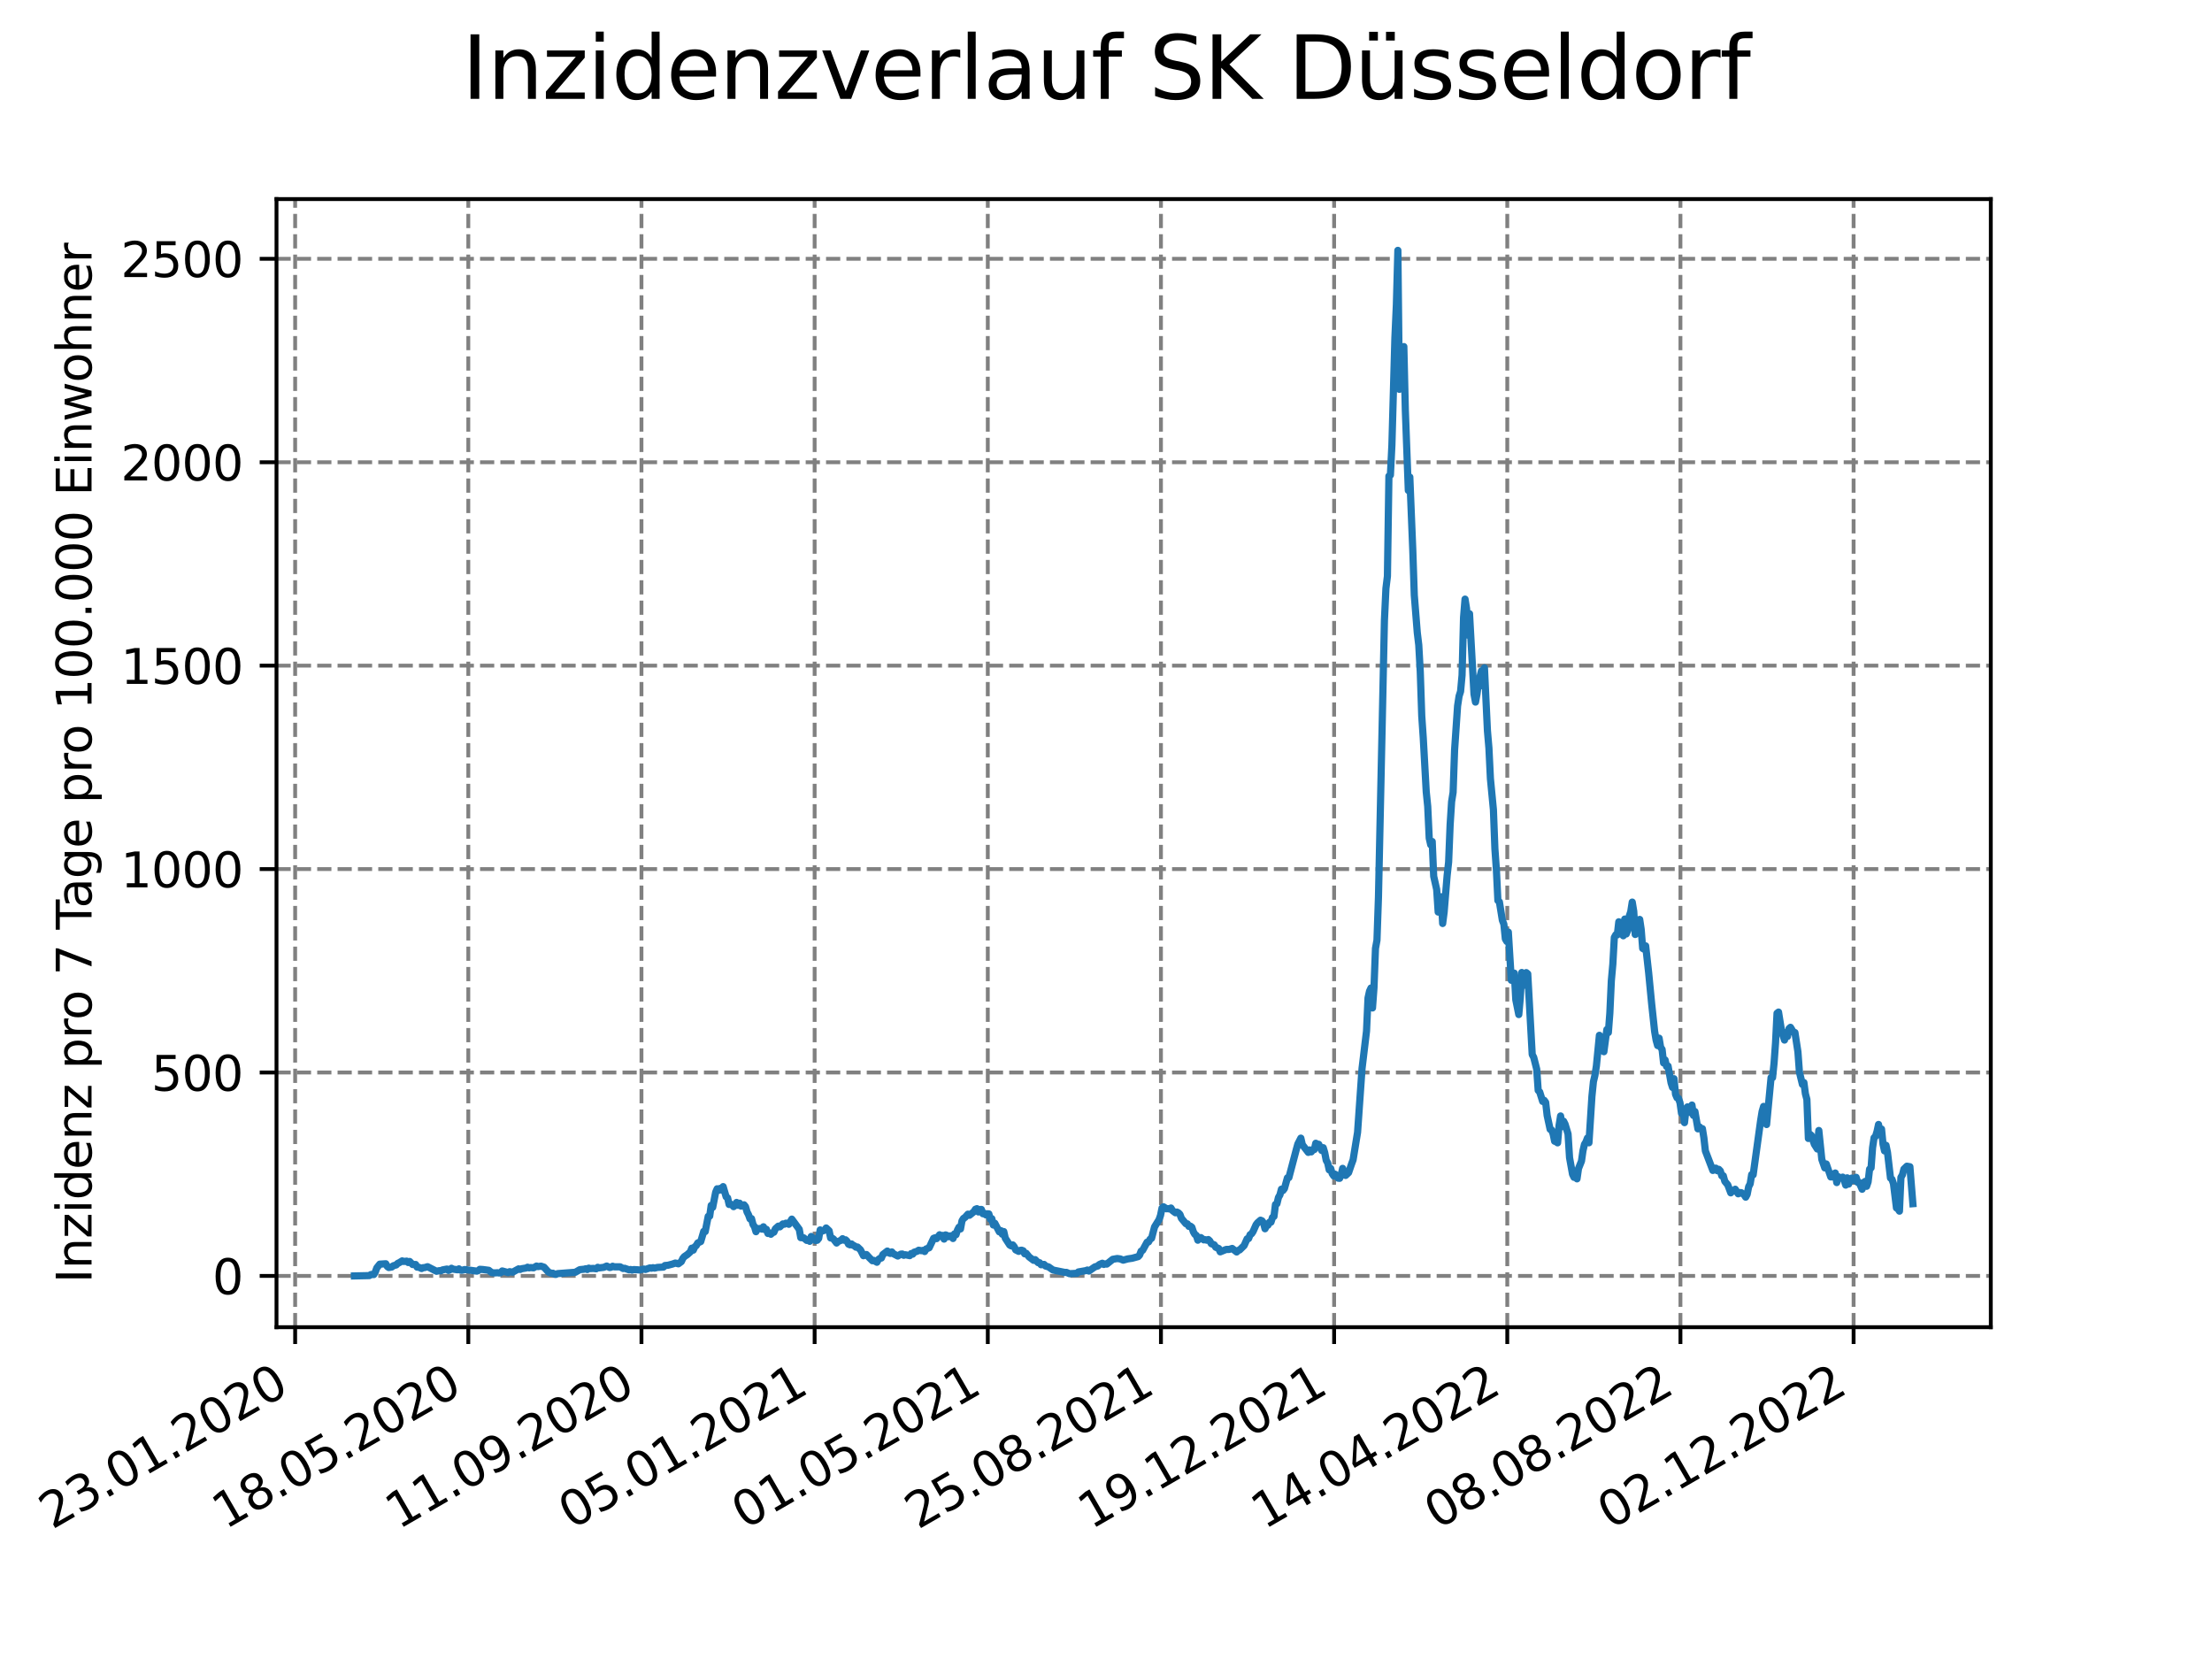 <?xml version="1.0" encoding="utf-8" standalone="no"?>
<!DOCTYPE svg PUBLIC "-//W3C//DTD SVG 1.1//EN"
  "http://www.w3.org/Graphics/SVG/1.1/DTD/svg11.dtd">
<svg xmlns:xlink="http://www.w3.org/1999/xlink" width="460.8pt" height="345.6pt" viewBox="0 0 460.8 345.6" xmlns="http://www.w3.org/2000/svg" version="1.1">
 <defs>
  <style type="text/css">*{stroke-linejoin: round; stroke-linecap: butt}</style>
 </defs>
 <g id="figure_1">
  <g id="patch_1">
   <path d="M 0 345.6 
L 460.8 345.6 
L 460.8 0 
L 0 0 
z
" style="fill: #ffffff"/>
  </g>
  <g id="axes_1">
   <g id="patch_2">
    <path d="M 57.6 276.48 
L 414.72 276.48 
L 414.72 41.472 
L 57.6 41.472 
z
" style="fill: #ffffff"/>
   </g>
   <g id="matplotlib.axis_1">
    <g id="xtick_1">
     <g id="line2d_1">
      <path d="M 61.485 276.48 
L 61.485 41.472 
" clip-path="url(#p1f09d57f37)" style="fill: none; stroke-dasharray: 2.96,1.28; stroke-dashoffset: 0; stroke: #808080; stroke-width: 0.8"/>
     </g>
     <g id="line2d_2">
      <defs>
       <path id="m425bb2a7fe" d="M 0 0 
L 0 3.5 
" style="stroke: #000000; stroke-width: 0.8"/>
      </defs>
      <g>
       <use xlink:href="#m425bb2a7fe" x="61.485" y="276.48" style="stroke: #000000; stroke-width: 0.8"/>
      </g>
     </g>
     <g id="text_1">
      <!-- 23.01.2020 -->
      <g transform="translate(10.859 318.689) rotate(-30) scale(0.1 -0.1)">
       <defs>
        <path id="DejaVuSans-32" d="M 1228 531 
L 3431 531 
L 3431 0 
L 469 0 
L 469 531 
Q 828 903 1448 1529 
Q 2069 2156 2228 2338 
Q 2531 2678 2651 2914 
Q 2772 3150 2772 3378 
Q 2772 3750 2511 3984 
Q 2250 4219 1831 4219 
Q 1534 4219 1204 4116 
Q 875 4013 500 3803 
L 500 4441 
Q 881 4594 1212 4672 
Q 1544 4750 1819 4750 
Q 2544 4750 2975 4387 
Q 3406 4025 3406 3419 
Q 3406 3131 3298 2873 
Q 3191 2616 2906 2266 
Q 2828 2175 2409 1742 
Q 1991 1309 1228 531 
z
" transform="scale(0.016)"/>
        <path id="DejaVuSans-33" d="M 2597 2516 
Q 3050 2419 3304 2112 
Q 3559 1806 3559 1356 
Q 3559 666 3084 287 
Q 2609 -91 1734 -91 
Q 1441 -91 1130 -33 
Q 819 25 488 141 
L 488 750 
Q 750 597 1062 519 
Q 1375 441 1716 441 
Q 2309 441 2620 675 
Q 2931 909 2931 1356 
Q 2931 1769 2642 2001 
Q 2353 2234 1838 2234 
L 1294 2234 
L 1294 2753 
L 1863 2753 
Q 2328 2753 2575 2939 
Q 2822 3125 2822 3475 
Q 2822 3834 2567 4026 
Q 2313 4219 1838 4219 
Q 1578 4219 1281 4162 
Q 984 4106 628 3988 
L 628 4550 
Q 988 4650 1302 4700 
Q 1616 4750 1894 4750 
Q 2613 4750 3031 4423 
Q 3450 4097 3450 3541 
Q 3450 3153 3228 2886 
Q 3006 2619 2597 2516 
z
" transform="scale(0.016)"/>
        <path id="DejaVuSans-2e" d="M 684 794 
L 1344 794 
L 1344 0 
L 684 0 
L 684 794 
z
" transform="scale(0.016)"/>
        <path id="DejaVuSans-30" d="M 2034 4250 
Q 1547 4250 1301 3770 
Q 1056 3291 1056 2328 
Q 1056 1369 1301 889 
Q 1547 409 2034 409 
Q 2525 409 2770 889 
Q 3016 1369 3016 2328 
Q 3016 3291 2770 3770 
Q 2525 4250 2034 4250 
z
M 2034 4750 
Q 2819 4750 3233 4129 
Q 3647 3509 3647 2328 
Q 3647 1150 3233 529 
Q 2819 -91 2034 -91 
Q 1250 -91 836 529 
Q 422 1150 422 2328 
Q 422 3509 836 4129 
Q 1250 4750 2034 4750 
z
" transform="scale(0.016)"/>
        <path id="DejaVuSans-31" d="M 794 531 
L 1825 531 
L 1825 4091 
L 703 3866 
L 703 4441 
L 1819 4666 
L 2450 4666 
L 2450 531 
L 3481 531 
L 3481 0 
L 794 0 
L 794 531 
z
" transform="scale(0.016)"/>
       </defs>
       <use xlink:href="#DejaVuSans-32"/>
       <use xlink:href="#DejaVuSans-33" x="63.623"/>
       <use xlink:href="#DejaVuSans-2e" x="127.246"/>
       <use xlink:href="#DejaVuSans-30" x="159.033"/>
       <use xlink:href="#DejaVuSans-31" x="222.656"/>
       <use xlink:href="#DejaVuSans-2e" x="286.279"/>
       <use xlink:href="#DejaVuSans-32" x="318.066"/>
       <use xlink:href="#DejaVuSans-30" x="381.689"/>
       <use xlink:href="#DejaVuSans-32" x="445.312"/>
       <use xlink:href="#DejaVuSans-30" x="508.936"/>
      </g>
     </g>
    </g>
    <g id="xtick_2">
     <g id="line2d_3">
      <path d="M 97.557 276.48 
L 97.557 41.472 
" clip-path="url(#p1f09d57f37)" style="fill: none; stroke-dasharray: 2.96,1.28; stroke-dashoffset: 0; stroke: #808080; stroke-width: 0.8"/>
     </g>
     <g id="line2d_4">
      <g>
       <use xlink:href="#m425bb2a7fe" x="97.557" y="276.48" style="stroke: #000000; stroke-width: 0.8"/>
      </g>
     </g>
     <g id="text_2">
      <!-- 18.05.2020 -->
      <g transform="translate(46.932 318.689) rotate(-30) scale(0.1 -0.1)">
       <defs>
        <path id="DejaVuSans-38" d="M 2034 2216 
Q 1584 2216 1326 1975 
Q 1069 1734 1069 1313 
Q 1069 891 1326 650 
Q 1584 409 2034 409 
Q 2484 409 2743 651 
Q 3003 894 3003 1313 
Q 3003 1734 2745 1975 
Q 2488 2216 2034 2216 
z
M 1403 2484 
Q 997 2584 770 2862 
Q 544 3141 544 3541 
Q 544 4100 942 4425 
Q 1341 4750 2034 4750 
Q 2731 4750 3128 4425 
Q 3525 4100 3525 3541 
Q 3525 3141 3298 2862 
Q 3072 2584 2669 2484 
Q 3125 2378 3379 2068 
Q 3634 1759 3634 1313 
Q 3634 634 3220 271 
Q 2806 -91 2034 -91 
Q 1263 -91 848 271 
Q 434 634 434 1313 
Q 434 1759 690 2068 
Q 947 2378 1403 2484 
z
M 1172 3481 
Q 1172 3119 1398 2916 
Q 1625 2713 2034 2713 
Q 2441 2713 2670 2916 
Q 2900 3119 2900 3481 
Q 2900 3844 2670 4047 
Q 2441 4250 2034 4250 
Q 1625 4250 1398 4047 
Q 1172 3844 1172 3481 
z
" transform="scale(0.016)"/>
        <path id="DejaVuSans-35" d="M 691 4666 
L 3169 4666 
L 3169 4134 
L 1269 4134 
L 1269 2991 
Q 1406 3038 1543 3061 
Q 1681 3084 1819 3084 
Q 2600 3084 3056 2656 
Q 3513 2228 3513 1497 
Q 3513 744 3044 326 
Q 2575 -91 1722 -91 
Q 1428 -91 1123 -41 
Q 819 9 494 109 
L 494 744 
Q 775 591 1075 516 
Q 1375 441 1709 441 
Q 2250 441 2565 725 
Q 2881 1009 2881 1497 
Q 2881 1984 2565 2268 
Q 2250 2553 1709 2553 
Q 1456 2553 1204 2497 
Q 953 2441 691 2322 
L 691 4666 
z
" transform="scale(0.016)"/>
       </defs>
       <use xlink:href="#DejaVuSans-31"/>
       <use xlink:href="#DejaVuSans-38" x="63.623"/>
       <use xlink:href="#DejaVuSans-2e" x="127.246"/>
       <use xlink:href="#DejaVuSans-30" x="159.033"/>
       <use xlink:href="#DejaVuSans-35" x="222.656"/>
       <use xlink:href="#DejaVuSans-2e" x="286.279"/>
       <use xlink:href="#DejaVuSans-32" x="318.066"/>
       <use xlink:href="#DejaVuSans-30" x="381.689"/>
       <use xlink:href="#DejaVuSans-32" x="445.312"/>
       <use xlink:href="#DejaVuSans-30" x="508.936"/>
      </g>
     </g>
    </g>
    <g id="xtick_3">
     <g id="line2d_5">
      <path d="M 133.63 276.48 
L 133.63 41.472 
" clip-path="url(#p1f09d57f37)" style="fill: none; stroke-dasharray: 2.96,1.28; stroke-dashoffset: 0; stroke: #808080; stroke-width: 0.8"/>
     </g>
     <g id="line2d_6">
      <g>
       <use xlink:href="#m425bb2a7fe" x="133.63" y="276.48" style="stroke: #000000; stroke-width: 0.8"/>
      </g>
     </g>
     <g id="text_3">
      <!-- 11.09.2020 -->
      <g transform="translate(83.005 318.689) rotate(-30) scale(0.1 -0.1)">
       <defs>
        <path id="DejaVuSans-39" d="M 703 97 
L 703 672 
Q 941 559 1184 500 
Q 1428 441 1663 441 
Q 2288 441 2617 861 
Q 2947 1281 2994 2138 
Q 2813 1869 2534 1725 
Q 2256 1581 1919 1581 
Q 1219 1581 811 2004 
Q 403 2428 403 3163 
Q 403 3881 828 4315 
Q 1253 4750 1959 4750 
Q 2769 4750 3195 4129 
Q 3622 3509 3622 2328 
Q 3622 1225 3098 567 
Q 2575 -91 1691 -91 
Q 1453 -91 1209 -44 
Q 966 3 703 97 
z
M 1959 2075 
Q 2384 2075 2632 2365 
Q 2881 2656 2881 3163 
Q 2881 3666 2632 3958 
Q 2384 4250 1959 4250 
Q 1534 4250 1286 3958 
Q 1038 3666 1038 3163 
Q 1038 2656 1286 2365 
Q 1534 2075 1959 2075 
z
" transform="scale(0.016)"/>
       </defs>
       <use xlink:href="#DejaVuSans-31"/>
       <use xlink:href="#DejaVuSans-31" x="63.623"/>
       <use xlink:href="#DejaVuSans-2e" x="127.246"/>
       <use xlink:href="#DejaVuSans-30" x="159.033"/>
       <use xlink:href="#DejaVuSans-39" x="222.656"/>
       <use xlink:href="#DejaVuSans-2e" x="286.279"/>
       <use xlink:href="#DejaVuSans-32" x="318.066"/>
       <use xlink:href="#DejaVuSans-30" x="381.689"/>
       <use xlink:href="#DejaVuSans-32" x="445.312"/>
       <use xlink:href="#DejaVuSans-30" x="508.936"/>
      </g>
     </g>
    </g>
    <g id="xtick_4">
     <g id="line2d_7">
      <path d="M 169.703 276.48 
L 169.703 41.472 
" clip-path="url(#p1f09d57f37)" style="fill: none; stroke-dasharray: 2.96,1.28; stroke-dashoffset: 0; stroke: #808080; stroke-width: 0.8"/>
     </g>
     <g id="line2d_8">
      <g>
       <use xlink:href="#m425bb2a7fe" x="169.703" y="276.48" style="stroke: #000000; stroke-width: 0.8"/>
      </g>
     </g>
     <g id="text_4">
      <!-- 05.01.2021 -->
      <g transform="translate(119.078 318.689) rotate(-30) scale(0.1 -0.1)">
       <use xlink:href="#DejaVuSans-30"/>
       <use xlink:href="#DejaVuSans-35" x="63.623"/>
       <use xlink:href="#DejaVuSans-2e" x="127.246"/>
       <use xlink:href="#DejaVuSans-30" x="159.033"/>
       <use xlink:href="#DejaVuSans-31" x="222.656"/>
       <use xlink:href="#DejaVuSans-2e" x="286.279"/>
       <use xlink:href="#DejaVuSans-32" x="318.066"/>
       <use xlink:href="#DejaVuSans-30" x="381.689"/>
       <use xlink:href="#DejaVuSans-32" x="445.312"/>
       <use xlink:href="#DejaVuSans-31" x="508.936"/>
      </g>
     </g>
    </g>
    <g id="xtick_5">
     <g id="line2d_9">
      <path d="M 205.775 276.48 
L 205.775 41.472 
" clip-path="url(#p1f09d57f37)" style="fill: none; stroke-dasharray: 2.96,1.28; stroke-dashoffset: 0; stroke: #808080; stroke-width: 0.8"/>
     </g>
     <g id="line2d_10">
      <g>
       <use xlink:href="#m425bb2a7fe" x="205.775" y="276.48" style="stroke: #000000; stroke-width: 0.8"/>
      </g>
     </g>
     <g id="text_5">
      <!-- 01.05.2021 -->
      <g transform="translate(155.15 318.689) rotate(-30) scale(0.1 -0.1)">
       <use xlink:href="#DejaVuSans-30"/>
       <use xlink:href="#DejaVuSans-31" x="63.623"/>
       <use xlink:href="#DejaVuSans-2e" x="127.246"/>
       <use xlink:href="#DejaVuSans-30" x="159.033"/>
       <use xlink:href="#DejaVuSans-35" x="222.656"/>
       <use xlink:href="#DejaVuSans-2e" x="286.279"/>
       <use xlink:href="#DejaVuSans-32" x="318.066"/>
       <use xlink:href="#DejaVuSans-30" x="381.689"/>
       <use xlink:href="#DejaVuSans-32" x="445.312"/>
       <use xlink:href="#DejaVuSans-31" x="508.936"/>
      </g>
     </g>
    </g>
    <g id="xtick_6">
     <g id="line2d_11">
      <path d="M 241.848 276.48 
L 241.848 41.472 
" clip-path="url(#p1f09d57f37)" style="fill: none; stroke-dasharray: 2.96,1.28; stroke-dashoffset: 0; stroke: #808080; stroke-width: 0.8"/>
     </g>
     <g id="line2d_12">
      <g>
       <use xlink:href="#m425bb2a7fe" x="241.848" y="276.48" style="stroke: #000000; stroke-width: 0.8"/>
      </g>
     </g>
     <g id="text_6">
      <!-- 25.08.2021 -->
      <g transform="translate(191.223 318.689) rotate(-30) scale(0.1 -0.1)">
       <use xlink:href="#DejaVuSans-32"/>
       <use xlink:href="#DejaVuSans-35" x="63.623"/>
       <use xlink:href="#DejaVuSans-2e" x="127.246"/>
       <use xlink:href="#DejaVuSans-30" x="159.033"/>
       <use xlink:href="#DejaVuSans-38" x="222.656"/>
       <use xlink:href="#DejaVuSans-2e" x="286.279"/>
       <use xlink:href="#DejaVuSans-32" x="318.066"/>
       <use xlink:href="#DejaVuSans-30" x="381.689"/>
       <use xlink:href="#DejaVuSans-32" x="445.312"/>
       <use xlink:href="#DejaVuSans-31" x="508.936"/>
      </g>
     </g>
    </g>
    <g id="xtick_7">
     <g id="line2d_13">
      <path d="M 277.921 276.48 
L 277.921 41.472 
" clip-path="url(#p1f09d57f37)" style="fill: none; stroke-dasharray: 2.96,1.28; stroke-dashoffset: 0; stroke: #808080; stroke-width: 0.8"/>
     </g>
     <g id="line2d_14">
      <g>
       <use xlink:href="#m425bb2a7fe" x="277.921" y="276.48" style="stroke: #000000; stroke-width: 0.8"/>
      </g>
     </g>
     <g id="text_7">
      <!-- 19.12.2021 -->
      <g transform="translate(227.296 318.689) rotate(-30) scale(0.1 -0.1)">
       <use xlink:href="#DejaVuSans-31"/>
       <use xlink:href="#DejaVuSans-39" x="63.623"/>
       <use xlink:href="#DejaVuSans-2e" x="127.246"/>
       <use xlink:href="#DejaVuSans-31" x="159.033"/>
       <use xlink:href="#DejaVuSans-32" x="222.656"/>
       <use xlink:href="#DejaVuSans-2e" x="286.279"/>
       <use xlink:href="#DejaVuSans-32" x="318.066"/>
       <use xlink:href="#DejaVuSans-30" x="381.689"/>
       <use xlink:href="#DejaVuSans-32" x="445.312"/>
       <use xlink:href="#DejaVuSans-31" x="508.936"/>
      </g>
     </g>
    </g>
    <g id="xtick_8">
     <g id="line2d_15">
      <path d="M 313.994 276.48 
L 313.994 41.472 
" clip-path="url(#p1f09d57f37)" style="fill: none; stroke-dasharray: 2.96,1.28; stroke-dashoffset: 0; stroke: #808080; stroke-width: 0.8"/>
     </g>
     <g id="line2d_16">
      <g>
       <use xlink:href="#m425bb2a7fe" x="313.994" y="276.48" style="stroke: #000000; stroke-width: 0.8"/>
      </g>
     </g>
     <g id="text_8">
      <!-- 14.04.2022 -->
      <g transform="translate(263.368 318.689) rotate(-30) scale(0.1 -0.1)">
       <defs>
        <path id="DejaVuSans-34" d="M 2419 4116 
L 825 1625 
L 2419 1625 
L 2419 4116 
z
M 2253 4666 
L 3047 4666 
L 3047 1625 
L 3713 1625 
L 3713 1100 
L 3047 1100 
L 3047 0 
L 2419 0 
L 2419 1100 
L 313 1100 
L 313 1709 
L 2253 4666 
z
" transform="scale(0.016)"/>
       </defs>
       <use xlink:href="#DejaVuSans-31"/>
       <use xlink:href="#DejaVuSans-34" x="63.623"/>
       <use xlink:href="#DejaVuSans-2e" x="127.246"/>
       <use xlink:href="#DejaVuSans-30" x="159.033"/>
       <use xlink:href="#DejaVuSans-34" x="222.656"/>
       <use xlink:href="#DejaVuSans-2e" x="286.279"/>
       <use xlink:href="#DejaVuSans-32" x="318.066"/>
       <use xlink:href="#DejaVuSans-30" x="381.689"/>
       <use xlink:href="#DejaVuSans-32" x="445.312"/>
       <use xlink:href="#DejaVuSans-32" x="508.936"/>
      </g>
     </g>
    </g>
    <g id="xtick_9">
     <g id="line2d_17">
      <path d="M 350.066 276.48 
L 350.066 41.472 
" clip-path="url(#p1f09d57f37)" style="fill: none; stroke-dasharray: 2.96,1.28; stroke-dashoffset: 0; stroke: #808080; stroke-width: 0.8"/>
     </g>
     <g id="line2d_18">
      <g>
       <use xlink:href="#m425bb2a7fe" x="350.066" y="276.48" style="stroke: #000000; stroke-width: 0.8"/>
      </g>
     </g>
     <g id="text_9">
      <!-- 08.08.2022 -->
      <g transform="translate(299.441 318.689) rotate(-30) scale(0.1 -0.1)">
       <use xlink:href="#DejaVuSans-30"/>
       <use xlink:href="#DejaVuSans-38" x="63.623"/>
       <use xlink:href="#DejaVuSans-2e" x="127.246"/>
       <use xlink:href="#DejaVuSans-30" x="159.033"/>
       <use xlink:href="#DejaVuSans-38" x="222.656"/>
       <use xlink:href="#DejaVuSans-2e" x="286.279"/>
       <use xlink:href="#DejaVuSans-32" x="318.066"/>
       <use xlink:href="#DejaVuSans-30" x="381.689"/>
       <use xlink:href="#DejaVuSans-32" x="445.312"/>
       <use xlink:href="#DejaVuSans-32" x="508.936"/>
      </g>
     </g>
    </g>
    <g id="xtick_10">
     <g id="line2d_19">
      <path d="M 386.139 276.48 
L 386.139 41.472 
" clip-path="url(#p1f09d57f37)" style="fill: none; stroke-dasharray: 2.96,1.28; stroke-dashoffset: 0; stroke: #808080; stroke-width: 0.8"/>
     </g>
     <g id="line2d_20">
      <g>
       <use xlink:href="#m425bb2a7fe" x="386.139" y="276.48" style="stroke: #000000; stroke-width: 0.8"/>
      </g>
     </g>
     <g id="text_10">
      <!-- 02.12.2022 -->
      <g transform="translate(335.514 318.689) rotate(-30) scale(0.1 -0.1)">
       <use xlink:href="#DejaVuSans-30"/>
       <use xlink:href="#DejaVuSans-32" x="63.623"/>
       <use xlink:href="#DejaVuSans-2e" x="127.246"/>
       <use xlink:href="#DejaVuSans-31" x="159.033"/>
       <use xlink:href="#DejaVuSans-32" x="222.656"/>
       <use xlink:href="#DejaVuSans-2e" x="286.279"/>
       <use xlink:href="#DejaVuSans-32" x="318.066"/>
       <use xlink:href="#DejaVuSans-30" x="381.689"/>
       <use xlink:href="#DejaVuSans-32" x="445.312"/>
       <use xlink:href="#DejaVuSans-32" x="508.936"/>
      </g>
     </g>
    </g>
   </g>
   <g id="matplotlib.axis_2">
    <g id="ytick_1">
     <g id="line2d_21">
      <path d="M 57.6 265.798 
L 414.72 265.798 
" clip-path="url(#p1f09d57f37)" style="fill: none; stroke-dasharray: 2.96,1.28; stroke-dashoffset: 0; stroke: #808080; stroke-width: 0.8"/>
     </g>
     <g id="line2d_22">
      <defs>
       <path id="ma2f5d7b273" d="M 0 0 
L -3.5 0 
" style="stroke: #000000; stroke-width: 0.8"/>
      </defs>
      <g>
       <use xlink:href="#ma2f5d7b273" x="57.6" y="265.798" style="stroke: #000000; stroke-width: 0.8"/>
      </g>
     </g>
     <g id="text_11">
      <!-- 0 -->
      <g transform="translate(44.237 269.597) scale(0.1 -0.1)">
       <use xlink:href="#DejaVuSans-30"/>
      </g>
     </g>
    </g>
    <g id="ytick_2">
     <g id="line2d_23">
      <path d="M 57.6 223.421 
L 414.72 223.421 
" clip-path="url(#p1f09d57f37)" style="fill: none; stroke-dasharray: 2.96,1.28; stroke-dashoffset: 0; stroke: #808080; stroke-width: 0.8"/>
     </g>
     <g id="line2d_24">
      <g>
       <use xlink:href="#ma2f5d7b273" x="57.6" y="223.421" style="stroke: #000000; stroke-width: 0.8"/>
      </g>
     </g>
     <g id="text_12">
      <!-- 500 -->
      <g transform="translate(31.512 227.22) scale(0.1 -0.1)">
       <use xlink:href="#DejaVuSans-35"/>
       <use xlink:href="#DejaVuSans-30" x="63.623"/>
       <use xlink:href="#DejaVuSans-30" x="127.246"/>
      </g>
     </g>
    </g>
    <g id="ytick_3">
     <g id="line2d_25">
      <path d="M 57.6 181.044 
L 414.72 181.044 
" clip-path="url(#p1f09d57f37)" style="fill: none; stroke-dasharray: 2.96,1.28; stroke-dashoffset: 0; stroke: #808080; stroke-width: 0.8"/>
     </g>
     <g id="line2d_26">
      <g>
       <use xlink:href="#ma2f5d7b273" x="57.6" y="181.044" style="stroke: #000000; stroke-width: 0.8"/>
      </g>
     </g>
     <g id="text_13">
      <!-- 1000 -->
      <g transform="translate(25.15 184.843) scale(0.1 -0.1)">
       <use xlink:href="#DejaVuSans-31"/>
       <use xlink:href="#DejaVuSans-30" x="63.623"/>
       <use xlink:href="#DejaVuSans-30" x="127.246"/>
       <use xlink:href="#DejaVuSans-30" x="190.869"/>
      </g>
     </g>
    </g>
    <g id="ytick_4">
     <g id="line2d_27">
      <path d="M 57.6 138.667 
L 414.72 138.667 
" clip-path="url(#p1f09d57f37)" style="fill: none; stroke-dasharray: 2.96,1.28; stroke-dashoffset: 0; stroke: #808080; stroke-width: 0.8"/>
     </g>
     <g id="line2d_28">
      <g>
       <use xlink:href="#ma2f5d7b273" x="57.6" y="138.667" style="stroke: #000000; stroke-width: 0.8"/>
      </g>
     </g>
     <g id="text_14">
      <!-- 1500 -->
      <g transform="translate(25.15 142.466) scale(0.1 -0.1)">
       <use xlink:href="#DejaVuSans-31"/>
       <use xlink:href="#DejaVuSans-35" x="63.623"/>
       <use xlink:href="#DejaVuSans-30" x="127.246"/>
       <use xlink:href="#DejaVuSans-30" x="190.869"/>
      </g>
     </g>
    </g>
    <g id="ytick_5">
     <g id="line2d_29">
      <path d="M 57.6 96.29 
L 414.72 96.29 
" clip-path="url(#p1f09d57f37)" style="fill: none; stroke-dasharray: 2.96,1.28; stroke-dashoffset: 0; stroke: #808080; stroke-width: 0.8"/>
     </g>
     <g id="line2d_30">
      <g>
       <use xlink:href="#ma2f5d7b273" x="57.6" y="96.29" style="stroke: #000000; stroke-width: 0.8"/>
      </g>
     </g>
     <g id="text_15">
      <!-- 2000 -->
      <g transform="translate(25.15 100.089) scale(0.1 -0.1)">
       <use xlink:href="#DejaVuSans-32"/>
       <use xlink:href="#DejaVuSans-30" x="63.623"/>
       <use xlink:href="#DejaVuSans-30" x="127.246"/>
       <use xlink:href="#DejaVuSans-30" x="190.869"/>
      </g>
     </g>
    </g>
    <g id="ytick_6">
     <g id="line2d_31">
      <path d="M 57.6 53.913 
L 414.72 53.913 
" clip-path="url(#p1f09d57f37)" style="fill: none; stroke-dasharray: 2.96,1.28; stroke-dashoffset: 0; stroke: #808080; stroke-width: 0.8"/>
     </g>
     <g id="line2d_32">
      <g>
       <use xlink:href="#ma2f5d7b273" x="57.6" y="53.913" style="stroke: #000000; stroke-width: 0.8"/>
      </g>
     </g>
     <g id="text_16">
      <!-- 2500 -->
      <g transform="translate(25.15 57.713) scale(0.1 -0.1)">
       <use xlink:href="#DejaVuSans-32"/>
       <use xlink:href="#DejaVuSans-35" x="63.623"/>
       <use xlink:href="#DejaVuSans-30" x="127.246"/>
       <use xlink:href="#DejaVuSans-30" x="190.869"/>
      </g>
     </g>
    </g>
    <g id="text_17">
     <!-- Inzidenz pro 7 Tage pro 100.000 Einwohner -->
     <g transform="translate(19.07 267.301) rotate(-90) scale(0.1 -0.1)">
      <defs>
       <path id="DejaVuSans-49" d="M 628 4666 
L 1259 4666 
L 1259 0 
L 628 0 
L 628 4666 
z
" transform="scale(0.016)"/>
       <path id="DejaVuSans-6e" d="M 3513 2113 
L 3513 0 
L 2938 0 
L 2938 2094 
Q 2938 2591 2744 2837 
Q 2550 3084 2163 3084 
Q 1697 3084 1428 2787 
Q 1159 2491 1159 1978 
L 1159 0 
L 581 0 
L 581 3500 
L 1159 3500 
L 1159 2956 
Q 1366 3272 1645 3428 
Q 1925 3584 2291 3584 
Q 2894 3584 3203 3211 
Q 3513 2838 3513 2113 
z
" transform="scale(0.016)"/>
       <path id="DejaVuSans-7a" d="M 353 3500 
L 3084 3500 
L 3084 2975 
L 922 459 
L 3084 459 
L 3084 0 
L 275 0 
L 275 525 
L 2438 3041 
L 353 3041 
L 353 3500 
z
" transform="scale(0.016)"/>
       <path id="DejaVuSans-69" d="M 603 3500 
L 1178 3500 
L 1178 0 
L 603 0 
L 603 3500 
z
M 603 4863 
L 1178 4863 
L 1178 4134 
L 603 4134 
L 603 4863 
z
" transform="scale(0.016)"/>
       <path id="DejaVuSans-64" d="M 2906 2969 
L 2906 4863 
L 3481 4863 
L 3481 0 
L 2906 0 
L 2906 525 
Q 2725 213 2448 61 
Q 2172 -91 1784 -91 
Q 1150 -91 751 415 
Q 353 922 353 1747 
Q 353 2572 751 3078 
Q 1150 3584 1784 3584 
Q 2172 3584 2448 3432 
Q 2725 3281 2906 2969 
z
M 947 1747 
Q 947 1113 1208 752 
Q 1469 391 1925 391 
Q 2381 391 2643 752 
Q 2906 1113 2906 1747 
Q 2906 2381 2643 2742 
Q 2381 3103 1925 3103 
Q 1469 3103 1208 2742 
Q 947 2381 947 1747 
z
" transform="scale(0.016)"/>
       <path id="DejaVuSans-65" d="M 3597 1894 
L 3597 1613 
L 953 1613 
Q 991 1019 1311 708 
Q 1631 397 2203 397 
Q 2534 397 2845 478 
Q 3156 559 3463 722 
L 3463 178 
Q 3153 47 2828 -22 
Q 2503 -91 2169 -91 
Q 1331 -91 842 396 
Q 353 884 353 1716 
Q 353 2575 817 3079 
Q 1281 3584 2069 3584 
Q 2775 3584 3186 3129 
Q 3597 2675 3597 1894 
z
M 3022 2063 
Q 3016 2534 2758 2815 
Q 2500 3097 2075 3097 
Q 1594 3097 1305 2825 
Q 1016 2553 972 2059 
L 3022 2063 
z
" transform="scale(0.016)"/>
       <path id="DejaVuSans-20" transform="scale(0.016)"/>
       <path id="DejaVuSans-70" d="M 1159 525 
L 1159 -1331 
L 581 -1331 
L 581 3500 
L 1159 3500 
L 1159 2969 
Q 1341 3281 1617 3432 
Q 1894 3584 2278 3584 
Q 2916 3584 3314 3078 
Q 3713 2572 3713 1747 
Q 3713 922 3314 415 
Q 2916 -91 2278 -91 
Q 1894 -91 1617 61 
Q 1341 213 1159 525 
z
M 3116 1747 
Q 3116 2381 2855 2742 
Q 2594 3103 2138 3103 
Q 1681 3103 1420 2742 
Q 1159 2381 1159 1747 
Q 1159 1113 1420 752 
Q 1681 391 2138 391 
Q 2594 391 2855 752 
Q 3116 1113 3116 1747 
z
" transform="scale(0.016)"/>
       <path id="DejaVuSans-72" d="M 2631 2963 
Q 2534 3019 2420 3045 
Q 2306 3072 2169 3072 
Q 1681 3072 1420 2755 
Q 1159 2438 1159 1844 
L 1159 0 
L 581 0 
L 581 3500 
L 1159 3500 
L 1159 2956 
Q 1341 3275 1631 3429 
Q 1922 3584 2338 3584 
Q 2397 3584 2469 3576 
Q 2541 3569 2628 3553 
L 2631 2963 
z
" transform="scale(0.016)"/>
       <path id="DejaVuSans-6f" d="M 1959 3097 
Q 1497 3097 1228 2736 
Q 959 2375 959 1747 
Q 959 1119 1226 758 
Q 1494 397 1959 397 
Q 2419 397 2687 759 
Q 2956 1122 2956 1747 
Q 2956 2369 2687 2733 
Q 2419 3097 1959 3097 
z
M 1959 3584 
Q 2709 3584 3137 3096 
Q 3566 2609 3566 1747 
Q 3566 888 3137 398 
Q 2709 -91 1959 -91 
Q 1206 -91 779 398 
Q 353 888 353 1747 
Q 353 2609 779 3096 
Q 1206 3584 1959 3584 
z
" transform="scale(0.016)"/>
       <path id="DejaVuSans-37" d="M 525 4666 
L 3525 4666 
L 3525 4397 
L 1831 0 
L 1172 0 
L 2766 4134 
L 525 4134 
L 525 4666 
z
" transform="scale(0.016)"/>
       <path id="DejaVuSans-54" d="M -19 4666 
L 3928 4666 
L 3928 4134 
L 2272 4134 
L 2272 0 
L 1638 0 
L 1638 4134 
L -19 4134 
L -19 4666 
z
" transform="scale(0.016)"/>
       <path id="DejaVuSans-61" d="M 2194 1759 
Q 1497 1759 1228 1600 
Q 959 1441 959 1056 
Q 959 750 1161 570 
Q 1363 391 1709 391 
Q 2188 391 2477 730 
Q 2766 1069 2766 1631 
L 2766 1759 
L 2194 1759 
z
M 3341 1997 
L 3341 0 
L 2766 0 
L 2766 531 
Q 2569 213 2275 61 
Q 1981 -91 1556 -91 
Q 1019 -91 701 211 
Q 384 513 384 1019 
Q 384 1609 779 1909 
Q 1175 2209 1959 2209 
L 2766 2209 
L 2766 2266 
Q 2766 2663 2505 2880 
Q 2244 3097 1772 3097 
Q 1472 3097 1187 3025 
Q 903 2953 641 2809 
L 641 3341 
Q 956 3463 1253 3523 
Q 1550 3584 1831 3584 
Q 2591 3584 2966 3190 
Q 3341 2797 3341 1997 
z
" transform="scale(0.016)"/>
       <path id="DejaVuSans-67" d="M 2906 1791 
Q 2906 2416 2648 2759 
Q 2391 3103 1925 3103 
Q 1463 3103 1205 2759 
Q 947 2416 947 1791 
Q 947 1169 1205 825 
Q 1463 481 1925 481 
Q 2391 481 2648 825 
Q 2906 1169 2906 1791 
z
M 3481 434 
Q 3481 -459 3084 -895 
Q 2688 -1331 1869 -1331 
Q 1566 -1331 1297 -1286 
Q 1028 -1241 775 -1147 
L 775 -588 
Q 1028 -725 1275 -790 
Q 1522 -856 1778 -856 
Q 2344 -856 2625 -561 
Q 2906 -266 2906 331 
L 2906 616 
Q 2728 306 2450 153 
Q 2172 0 1784 0 
Q 1141 0 747 490 
Q 353 981 353 1791 
Q 353 2603 747 3093 
Q 1141 3584 1784 3584 
Q 2172 3584 2450 3431 
Q 2728 3278 2906 2969 
L 2906 3500 
L 3481 3500 
L 3481 434 
z
" transform="scale(0.016)"/>
       <path id="DejaVuSans-45" d="M 628 4666 
L 3578 4666 
L 3578 4134 
L 1259 4134 
L 1259 2753 
L 3481 2753 
L 3481 2222 
L 1259 2222 
L 1259 531 
L 3634 531 
L 3634 0 
L 628 0 
L 628 4666 
z
" transform="scale(0.016)"/>
       <path id="DejaVuSans-77" d="M 269 3500 
L 844 3500 
L 1563 769 
L 2278 3500 
L 2956 3500 
L 3675 769 
L 4391 3500 
L 4966 3500 
L 4050 0 
L 3372 0 
L 2619 2869 
L 1863 0 
L 1184 0 
L 269 3500 
z
" transform="scale(0.016)"/>
       <path id="DejaVuSans-68" d="M 3513 2113 
L 3513 0 
L 2938 0 
L 2938 2094 
Q 2938 2591 2744 2837 
Q 2550 3084 2163 3084 
Q 1697 3084 1428 2787 
Q 1159 2491 1159 1978 
L 1159 0 
L 581 0 
L 581 4863 
L 1159 4863 
L 1159 2956 
Q 1366 3272 1645 3428 
Q 1925 3584 2291 3584 
Q 2894 3584 3203 3211 
Q 3513 2838 3513 2113 
z
" transform="scale(0.016)"/>
      </defs>
      <use xlink:href="#DejaVuSans-49"/>
      <use xlink:href="#DejaVuSans-6e" x="29.492"/>
      <use xlink:href="#DejaVuSans-7a" x="92.871"/>
      <use xlink:href="#DejaVuSans-69" x="145.361"/>
      <use xlink:href="#DejaVuSans-64" x="173.145"/>
      <use xlink:href="#DejaVuSans-65" x="236.621"/>
      <use xlink:href="#DejaVuSans-6e" x="298.145"/>
      <use xlink:href="#DejaVuSans-7a" x="361.523"/>
      <use xlink:href="#DejaVuSans-20" x="414.014"/>
      <use xlink:href="#DejaVuSans-70" x="445.801"/>
      <use xlink:href="#DejaVuSans-72" x="509.277"/>
      <use xlink:href="#DejaVuSans-6f" x="548.141"/>
      <use xlink:href="#DejaVuSans-20" x="609.322"/>
      <use xlink:href="#DejaVuSans-37" x="641.109"/>
      <use xlink:href="#DejaVuSans-20" x="704.732"/>
      <use xlink:href="#DejaVuSans-54" x="736.52"/>
      <use xlink:href="#DejaVuSans-61" x="781.104"/>
      <use xlink:href="#DejaVuSans-67" x="842.383"/>
      <use xlink:href="#DejaVuSans-65" x="905.859"/>
      <use xlink:href="#DejaVuSans-20" x="967.383"/>
      <use xlink:href="#DejaVuSans-70" x="999.17"/>
      <use xlink:href="#DejaVuSans-72" x="1062.646"/>
      <use xlink:href="#DejaVuSans-6f" x="1101.51"/>
      <use xlink:href="#DejaVuSans-20" x="1162.691"/>
      <use xlink:href="#DejaVuSans-31" x="1194.479"/>
      <use xlink:href="#DejaVuSans-30" x="1258.102"/>
      <use xlink:href="#DejaVuSans-30" x="1321.725"/>
      <use xlink:href="#DejaVuSans-2e" x="1385.348"/>
      <use xlink:href="#DejaVuSans-30" x="1417.135"/>
      <use xlink:href="#DejaVuSans-30" x="1480.758"/>
      <use xlink:href="#DejaVuSans-30" x="1544.381"/>
      <use xlink:href="#DejaVuSans-20" x="1608.004"/>
      <use xlink:href="#DejaVuSans-45" x="1639.791"/>
      <use xlink:href="#DejaVuSans-69" x="1702.975"/>
      <use xlink:href="#DejaVuSans-6e" x="1730.758"/>
      <use xlink:href="#DejaVuSans-77" x="1794.137"/>
      <use xlink:href="#DejaVuSans-6f" x="1875.924"/>
      <use xlink:href="#DejaVuSans-68" x="1937.105"/>
      <use xlink:href="#DejaVuSans-6e" x="2000.484"/>
      <use xlink:href="#DejaVuSans-65" x="2063.863"/>
      <use xlink:href="#DejaVuSans-72" x="2125.387"/>
     </g>
    </g>
   </g>
   <g id="line2d_33">
    <path d="M 73.833 265.798 
L 76.942 265.73 
L 77.253 265.512 
L 77.875 265.512 
L 78.186 264.966 
L 78.497 264.121 
L 79.119 263.345 
L 80.363 263.263 
L 80.674 263.822 
L 80.985 264.053 
L 81.607 263.944 
L 81.918 263.685 
L 82.54 263.508 
L 82.851 263.181 
L 83.162 263.045 
L 83.784 262.663 
L 84.095 262.786 
L 84.717 262.718 
L 85.028 263.004 
L 85.339 262.786 
L 85.961 263.426 
L 86.583 263.413 
L 86.894 263.972 
L 87.205 263.972 
L 87.826 264.258 
L 88.137 264.081 
L 88.448 264.067 
L 89.07 263.876 
L 90.936 264.83 
L 91.558 264.694 
L 91.869 264.721 
L 92.18 264.544 
L 93.113 264.367 
L 93.424 264.653 
L 93.735 264.53 
L 94.046 264.203 
L 94.357 264.38 
L 95.29 264.517 
L 95.601 264.326 
L 95.912 264.585 
L 96.223 264.626 
L 96.845 264.462 
L 99.332 264.803 
L 99.643 264.68 
L 99.954 264.421 
L 100.576 264.462 
L 101.82 264.626 
L 102.442 265.116 
L 103.064 265.171 
L 103.686 265.13 
L 103.997 265.198 
L 104.308 265.13 
L 104.619 264.762 
L 105.863 265.103 
L 106.174 264.912 
L 106.796 265.021 
L 107.418 264.667 
L 108.04 264.326 
L 108.351 264.449 
L 108.662 264.299 
L 109.594 264.149 
L 109.905 263.985 
L 110.216 264.121 
L 110.527 264.053 
L 111.149 264.108 
L 111.771 263.74 
L 112.082 263.849 
L 112.704 263.767 
L 113.326 263.972 
L 114.259 265.007 
L 114.881 265.253 
L 115.192 265.239 
L 115.503 265.43 
L 115.814 265.484 
L 116.125 265.321 
L 119.857 265.035 
L 120.789 264.489 
L 121.722 264.394 
L 122.033 264.299 
L 122.344 264.462 
L 122.655 264.176 
L 122.966 264.271 
L 123.588 264.231 
L 124.21 264.312 
L 124.521 263.999 
L 124.832 264.121 
L 125.765 264.012 
L 126.387 263.74 
L 127.009 264.053 
L 127.32 263.985 
L 127.631 263.781 
L 127.942 263.903 
L 129.186 263.903 
L 129.808 264.258 
L 130.119 264.203 
L 131.052 264.53 
L 131.363 264.462 
L 131.673 264.585 
L 131.984 264.476 
L 132.606 264.503 
L 133.228 264.558 
L 134.161 264.367 
L 134.472 264.449 
L 135.405 264.121 
L 135.716 264.19 
L 136.027 264.081 
L 136.338 264.176 
L 136.96 264.026 
L 138.204 263.958 
L 138.515 263.631 
L 139.137 263.576 
L 140.07 263.331 
L 140.692 263.113 
L 141.314 263.277 
L 141.936 262.813 
L 142.247 262.145 
L 142.557 261.777 
L 143.179 261.355 
L 143.801 260.796 
L 144.112 260.019 
L 144.423 260.428 
L 144.734 259.733 
L 145.045 259.474 
L 145.356 258.929 
L 145.978 258.643 
L 146.6 256.517 
L 146.911 256.558 
L 147.533 253.382 
L 147.844 253.341 
L 148.155 251.106 
L 148.466 251.515 
L 149.088 248.353 
L 149.399 247.644 
L 149.71 247.958 
L 150.021 247.563 
L 150.332 247.917 
L 150.643 247.195 
L 151.265 249.307 
L 151.576 249.539 
L 151.887 250.915 
L 152.198 250.82 
L 152.509 251.011 
L 152.82 251.365 
L 153.131 251.133 
L 153.442 250.493 
L 153.752 251.079 
L 154.063 250.643 
L 154.374 251.256 
L 154.996 250.983 
L 155.307 251.365 
L 155.618 252.455 
L 155.929 253.055 
L 156.24 253.914 
L 156.551 253.859 
L 156.862 255.072 
L 157.173 255.549 
L 157.484 256.585 
L 157.795 255.903 
L 158.106 255.999 
L 158.417 255.903 
L 158.728 256.053 
L 159.039 255.563 
L 159.35 256.162 
L 159.661 256.094 
L 159.972 256.953 
L 160.283 256.857 
L 160.594 257.116 
L 160.905 256.803 
L 161.216 256.694 
L 161.527 255.972 
L 162.149 255.426 
L 162.46 255.576 
L 163.082 254.963 
L 163.393 255.031 
L 163.704 254.813 
L 164.015 254.827 
L 164.326 255.045 
L 164.947 253.968 
L 166.502 256.094 
L 166.813 257.825 
L 167.435 257.866 
L 168.057 258.397 
L 168.368 258.343 
L 168.679 258.588 
L 168.99 257.58 
L 169.301 257.975 
L 169.612 258.016 
L 169.923 258.425 
L 170.234 258.37 
L 170.545 257.989 
L 170.856 256.217 
L 171.167 256.503 
L 171.789 256.271 
L 172.1 255.808 
L 172.722 256.394 
L 173.033 257.893 
L 173.344 257.92 
L 173.655 258.138 
L 174.277 258.943 
L 174.588 258.629 
L 175.21 258.37 
L 175.521 258.043 
L 175.831 258.357 
L 176.142 258.275 
L 176.453 258.575 
L 176.764 259.188 
L 177.075 259.324 
L 177.386 259.133 
L 177.697 259.42 
L 178.008 259.529 
L 178.319 259.815 
L 178.63 259.774 
L 179.252 260.36 
L 179.874 261.587 
L 180.496 261.341 
L 181.118 262.023 
L 181.74 262.636 
L 182.051 262.568 
L 182.673 262.949 
L 182.984 262.377 
L 183.295 262.145 
L 183.606 262.077 
L 183.917 261.341 
L 184.539 260.864 
L 184.85 260.619 
L 185.161 261.001 
L 185.472 261.11 
L 185.783 260.796 
L 186.094 261.164 
L 187.026 261.655 
L 187.648 261.259 
L 187.959 261.232 
L 188.27 261.505 
L 188.581 261.382 
L 189.514 261.573 
L 189.825 261.137 
L 190.136 261.259 
L 190.447 260.851 
L 191.069 260.66 
L 191.38 260.442 
L 192.002 260.551 
L 192.313 260.469 
L 192.624 260.714 
L 192.935 260.183 
L 193.557 259.937 
L 194.49 257.961 
L 194.801 257.852 
L 195.112 258.029 
L 195.734 257.225 
L 196.045 257.566 
L 196.356 257.362 
L 196.667 258.125 
L 196.978 257.253 
L 197.289 257.375 
L 197.599 257.634 
L 197.91 257.457 
L 198.221 257.443 
L 198.532 258.002 
L 198.843 257.035 
L 199.154 257.212 
L 199.465 256.244 
L 199.776 255.644 
L 200.087 256.012 
L 200.398 254.322 
L 200.709 253.818 
L 201.02 253.627 
L 201.642 252.932 
L 201.953 253.164 
L 202.886 252.414 
L 203.197 251.91 
L 203.508 251.788 
L 203.819 252.469 
L 204.13 251.965 
L 204.441 251.951 
L 204.752 252.837 
L 205.063 252.755 
L 205.374 253.082 
L 205.685 252.851 
L 205.996 252.878 
L 206.307 253.968 
L 206.618 253.873 
L 206.929 255.195 
L 207.24 254.827 
L 208.173 256.612 
L 208.484 256.353 
L 208.794 257.116 
L 209.105 256.558 
L 209.416 257.934 
L 210.349 259.365 
L 210.66 259.542 
L 210.971 259.338 
L 211.282 259.719 
L 211.593 260.374 
L 212.215 260.687 
L 212.526 260.469 
L 212.837 260.442 
L 213.148 260.564 
L 213.459 261.191 
L 213.77 261.082 
L 214.392 261.845 
L 215.325 262.554 
L 215.636 262.404 
L 216.258 263.031 
L 216.569 263.045 
L 216.88 263.467 
L 217.502 263.399 
L 217.813 263.74 
L 218.435 263.917 
L 219.368 264.571 
L 221.855 265.075 
L 222.166 265.062 
L 222.788 265.334 
L 224.343 265.253 
L 224.654 264.966 
L 226.209 264.694 
L 226.52 264.571 
L 226.831 264.789 
L 228.075 263.917 
L 228.697 263.726 
L 229.008 263.426 
L 229.63 263.154 
L 229.941 263.413 
L 230.252 263.277 
L 230.563 263.331 
L 231.806 262.336 
L 232.739 262.173 
L 233.361 262.254 
L 233.983 262.513 
L 234.916 262.254 
L 235.849 262.118 
L 237.093 261.777 
L 237.404 261.45 
L 237.715 260.633 
L 238.026 260.469 
L 238.959 258.765 
L 239.27 258.711 
L 239.581 258.152 
L 239.892 257.961 
L 240.514 255.59 
L 241.447 254.077 
L 241.757 253.191 
L 242.068 251.665 
L 242.379 251.392 
L 243.001 251.815 
L 243.312 251.774 
L 243.623 251.856 
L 243.934 251.651 
L 244.245 252.183 
L 244.867 252.646 
L 245.178 252.496 
L 245.489 252.66 
L 245.8 252.973 
L 246.111 253.805 
L 247.044 254.922 
L 247.355 254.949 
L 247.666 255.481 
L 247.977 255.426 
L 248.288 255.658 
L 248.599 256.612 
L 248.91 257.144 
L 249.221 257.362 
L 249.532 258.357 
L 249.843 257.961 
L 250.154 257.811 
L 250.776 258.288 
L 251.087 258.248 
L 251.398 258.357 
L 251.709 258.22 
L 252.02 258.506 
L 252.331 259.079 
L 252.952 259.324 
L 253.263 259.828 
L 253.885 260.087 
L 254.196 260.782 
L 255.44 260.278 
L 256.062 260.278 
L 256.684 260.074 
L 257.617 260.81 
L 257.928 260.483 
L 258.239 260.387 
L 259.172 259.474 
L 259.794 258.07 
L 260.105 258.016 
L 260.416 257.212 
L 260.727 257.021 
L 261.038 256.544 
L 261.66 255.14 
L 261.971 254.731 
L 262.593 254.186 
L 262.904 254.322 
L 263.215 254.759 
L 263.526 255.972 
L 263.836 255.372 
L 264.147 255.222 
L 264.458 254.609 
L 264.769 254.595 
L 265.08 253.614 
L 265.391 253.409 
L 265.702 250.915 
L 266.013 250.752 
L 266.324 249.457 
L 266.635 248.912 
L 266.946 247.726 
L 267.257 248.012 
L 267.568 247.603 
L 268.19 245.368 
L 268.501 245.314 
L 270.056 239.413 
L 270.367 238.309 
L 270.989 237.096 
L 271.3 238.459 
L 272.544 240.067 
L 272.855 239.549 
L 273.166 239.958 
L 273.477 239.522 
L 273.788 239.481 
L 274.099 238.159 
L 274.41 238.35 
L 274.721 238.377 
L 275.342 239.672 
L 275.653 239.086 
L 275.964 240.121 
L 276.275 241.716 
L 276.586 242.275 
L 276.897 243.706 
L 277.208 243.406 
L 277.519 244.496 
L 277.83 244.96 
L 278.141 244.619 
L 278.452 244.891 
L 278.763 245.437 
L 279.074 245.464 
L 279.385 244.796 
L 279.696 243.392 
L 280.007 244.319 
L 280.318 244.864 
L 280.94 244.278 
L 281.562 242.465 
L 281.873 241.62 
L 282.806 235.883 
L 283.739 222.568 
L 284.672 214.786 
L 284.983 207.903 
L 285.294 206.486 
L 285.605 205.818 
L 285.915 209.975 
L 286.226 205.75 
L 286.537 197.573 
L 286.848 195.869 
L 287.159 186.874 
L 288.403 129.197 
L 288.714 122.587 
L 289.025 120.039 
L 289.336 99.173 
L 289.647 98.969 
L 289.958 92.74 
L 290.58 70.485 
L 290.891 63.493 
L 291.202 52.154 
L 291.513 81.102 
L 291.824 73.865 
L 292.135 73.906 
L 292.446 72.202 
L 292.757 85.463 
L 293.379 102.172 
L 293.69 99.378 
L 294.312 114.669 
L 294.623 123.991 
L 295.245 131.787 
L 295.556 134.376 
L 295.867 139.937 
L 296.178 149.163 
L 296.489 153.688 
L 297.11 164.932 
L 297.421 168.012 
L 297.732 174.608 
L 298.043 175.985 
L 298.354 175.303 
L 298.665 182.554 
L 299.287 185.293 
L 299.598 189.995 
L 300.22 186.806 
L 300.531 192.38 
L 300.842 189.981 
L 301.464 182.404 
L 301.775 179.583 
L 302.086 171.869 
L 302.397 167.003 
L 302.708 165.054 
L 303.019 156.209 
L 303.641 147.065 
L 303.952 145.02 
L 304.263 144.039 
L 304.574 140.659 
L 304.885 128.638 
L 305.196 124.809 
L 305.507 126.758 
L 305.818 132.318 
L 306.129 127.848 
L 307.062 144.598 
L 307.373 146.26 
L 307.684 144.584 
L 307.994 142.24 
L 308.616 139.746 
L 308.927 142.908 
L 309.238 139.119 
L 309.86 152.23 
L 310.171 155.841 
L 310.482 162.206 
L 311.104 168.68 
L 311.415 176.83 
L 311.726 181.177 
L 312.037 187.596 
L 312.348 187.869 
L 312.97 191.712 
L 313.281 192.516 
L 313.592 195.61 
L 313.903 196.128 
L 314.214 194.165 
L 314.836 204.21 
L 315.147 203.119 
L 315.458 202.724 
L 315.769 208.285 
L 316.391 211.351 
L 316.702 207.917 
L 317.013 202.588 
L 317.324 204.714 
L 317.635 205.232 
L 317.946 202.615 
L 318.257 202.874 
L 319.189 219.678 
L 319.5 220.264 
L 320.122 222.717 
L 320.433 227.147 
L 320.744 227.474 
L 321.366 229.45 
L 321.677 229.218 
L 321.988 229.641 
L 322.299 232.38 
L 322.921 235.256 
L 323.232 235.392 
L 323.543 236.224 
L 323.854 237.736 
L 324.165 237.845 
L 324.476 238.077 
L 324.787 234.425 
L 325.098 232.476 
L 325.409 234.697 
L 325.72 233.566 
L 326.031 234.179 
L 326.653 236.224 
L 326.964 241.157 
L 327.586 244.619 
L 327.897 245.259 
L 328.208 244.878 
L 328.519 245.573 
L 328.83 243.433 
L 329.452 241.879 
L 329.763 239.712 
L 330.073 238.39 
L 330.384 237.886 
L 330.695 237.069 
L 331.006 238.063 
L 331.628 228.373 
L 331.939 225.334 
L 332.25 224.026 
L 332.561 222.036 
L 333.183 215.671 
L 333.494 217.198 
L 333.805 216.257 
L 334.116 219.092 
L 334.738 214.472 
L 335.049 215.099 
L 335.36 211.051 
L 335.671 204.305 
L 335.982 200.871 
L 336.293 195.283 
L 336.604 194.724 
L 336.915 194.751 
L 337.226 192.026 
L 337.848 192.612 
L 338.159 194.942 
L 338.47 191.453 
L 338.781 194.561 
L 339.092 193.797 
L 339.403 190.854 
L 339.714 189.913 
L 340.025 187.923 
L 340.336 189.818 
L 340.647 194.67 
L 340.957 192.843 
L 341.579 191.535 
L 341.89 193.62 
L 342.201 197.573 
L 342.512 197.75 
L 342.823 197.041 
L 343.445 202.642 
L 344.067 209.075 
L 344.689 214.854 
L 345 216.694 
L 345.311 217.811 
L 345.622 216.271 
L 345.933 218.152 
L 346.244 218.615 
L 346.555 221.436 
L 346.866 220.796 
L 347.177 222.172 
L 347.488 222.077 
L 348.11 225.566 
L 348.421 226.534 
L 348.732 224.721 
L 349.043 227.965 
L 349.354 228.687 
L 349.665 228.823 
L 349.976 229.736 
L 350.287 231.93 
L 350.598 231.113 
L 350.909 233.866 
L 351.22 231.113 
L 351.531 230.581 
L 351.842 231.672 
L 352.152 231.767 
L 352.463 230.2 
L 352.774 232.367 
L 353.085 231.549 
L 353.707 235.16 
L 354.018 234.738 
L 354.329 235.12 
L 354.64 235.12 
L 354.951 237.041 
L 355.262 239.753 
L 356.817 243.828 
L 357.128 243.365 
L 357.439 243.351 
L 357.75 243.883 
L 358.061 243.597 
L 358.372 243.924 
L 358.683 244.96 
L 358.994 244.932 
L 359.305 246.077 
L 359.927 246.827 
L 360.549 248.489 
L 360.86 247.999 
L 361.171 248.121 
L 361.482 247.74 
L 362.104 248.694 
L 362.415 248.435 
L 362.726 248.448 
L 363.347 248.898 
L 363.658 249.389 
L 363.969 248.803 
L 364.28 247.208 
L 364.591 246.622 
L 364.902 244.687 
L 365.213 244.741 
L 366.768 233.457 
L 367.079 231.549 
L 367.39 230.486 
L 367.701 233.716 
L 368.012 234.261 
L 368.945 224.476 
L 369.256 224.489 
L 369.567 221.477 
L 369.878 217.225 
L 370.189 211.079 
L 370.5 210.833 
L 371.122 214.69 
L 371.744 216.666 
L 372.055 215.085 
L 372.366 215.917 
L 372.677 214.295 
L 372.988 214.009 
L 373.61 215.045 
L 373.921 215.099 
L 374.542 219.133 
L 374.853 223.344 
L 375.475 225.907 
L 375.786 225.511 
L 376.097 227.855 
L 376.408 229.028 
L 376.719 237.164 
L 377.03 236.278 
L 377.341 236.523 
L 377.963 238.377 
L 378.585 239.358 
L 378.896 235.501 
L 379.518 241.525 
L 380.14 243.297 
L 380.451 242.479 
L 381.384 245.178 
L 381.695 245.164 
L 382.006 244.592 
L 382.317 244.36 
L 382.628 246.35 
L 382.939 245.123 
L 383.25 245.437 
L 383.872 245.218 
L 384.183 245.9 
L 384.494 246.881 
L 384.805 245.368 
L 385.115 246.663 
L 385.426 245.777 
L 385.737 245.423 
L 386.359 245.927 
L 386.67 245.259 
L 386.981 246.309 
L 387.292 246.322 
L 387.914 247.74 
L 388.225 246.35 
L 388.536 246.118 
L 388.847 247.126 
L 389.158 246.213 
L 389.469 243.556 
L 389.78 243.283 
L 390.091 239.086 
L 390.402 237.014 
L 390.713 236.714 
L 391.024 235.692 
L 391.335 234.247 
L 391.646 236.019 
L 391.957 235.201 
L 392.268 238.35 
L 392.579 239.753 
L 392.89 238.581 
L 393.201 240.08 
L 393.823 245.409 
L 394.134 245.668 
L 394.445 246.581 
L 395.067 251.638 
L 395.378 251.828 
L 395.689 252.305 
L 395.999 245.273 
L 396.31 244.741 
L 396.621 243.542 
L 397.243 242.942 
L 397.865 243.052 
L 398.487 250.752 
L 398.487 250.752 
" clip-path="url(#p1f09d57f37)" style="fill: none; stroke: #1f77b4; stroke-width: 1.5; stroke-linecap: square"/>
   </g>
   <g id="patch_3">
    <path d="M 57.6 276.48 
L 57.6 41.472 
" style="fill: none; stroke: #000000; stroke-width: 0.8; stroke-linejoin: miter; stroke-linecap: square"/>
   </g>
   <g id="patch_4">
    <path d="M 414.72 276.48 
L 414.72 41.472 
" style="fill: none; stroke: #000000; stroke-width: 0.8; stroke-linejoin: miter; stroke-linecap: square"/>
   </g>
   <g id="patch_5">
    <path d="M 57.6 276.48 
L 414.72 276.48 
" style="fill: none; stroke: #000000; stroke-width: 0.8; stroke-linejoin: miter; stroke-linecap: square"/>
   </g>
   <g id="patch_6">
    <path d="M 57.6 41.472 
L 414.72 41.472 
" style="fill: none; stroke: #000000; stroke-width: 0.8; stroke-linejoin: miter; stroke-linecap: square"/>
   </g>
  </g>
  <g id="text_18">
   <!-- Inzidenzverlauf SK Düsseldorf -->
   <g transform="translate(96.213 20.589) scale(0.18 -0.18)">
    <defs>
     <path id="DejaVuSans-76" d="M 191 3500 
L 800 3500 
L 1894 563 
L 2988 3500 
L 3597 3500 
L 2284 0 
L 1503 0 
L 191 3500 
z
" transform="scale(0.016)"/>
     <path id="DejaVuSans-6c" d="M 603 4863 
L 1178 4863 
L 1178 0 
L 603 0 
L 603 4863 
z
" transform="scale(0.016)"/>
     <path id="DejaVuSans-75" d="M 544 1381 
L 544 3500 
L 1119 3500 
L 1119 1403 
Q 1119 906 1312 657 
Q 1506 409 1894 409 
Q 2359 409 2629 706 
Q 2900 1003 2900 1516 
L 2900 3500 
L 3475 3500 
L 3475 0 
L 2900 0 
L 2900 538 
Q 2691 219 2414 64 
Q 2138 -91 1772 -91 
Q 1169 -91 856 284 
Q 544 659 544 1381 
z
M 1991 3584 
L 1991 3584 
z
" transform="scale(0.016)"/>
     <path id="DejaVuSans-66" d="M 2375 4863 
L 2375 4384 
L 1825 4384 
Q 1516 4384 1395 4259 
Q 1275 4134 1275 3809 
L 1275 3500 
L 2222 3500 
L 2222 3053 
L 1275 3053 
L 1275 0 
L 697 0 
L 697 3053 
L 147 3053 
L 147 3500 
L 697 3500 
L 697 3744 
Q 697 4328 969 4595 
Q 1241 4863 1831 4863 
L 2375 4863 
z
" transform="scale(0.016)"/>
     <path id="DejaVuSans-53" d="M 3425 4513 
L 3425 3897 
Q 3066 4069 2747 4153 
Q 2428 4238 2131 4238 
Q 1616 4238 1336 4038 
Q 1056 3838 1056 3469 
Q 1056 3159 1242 3001 
Q 1428 2844 1947 2747 
L 2328 2669 
Q 3034 2534 3370 2195 
Q 3706 1856 3706 1288 
Q 3706 609 3251 259 
Q 2797 -91 1919 -91 
Q 1588 -91 1214 -16 
Q 841 59 441 206 
L 441 856 
Q 825 641 1194 531 
Q 1563 422 1919 422 
Q 2459 422 2753 634 
Q 3047 847 3047 1241 
Q 3047 1584 2836 1778 
Q 2625 1972 2144 2069 
L 1759 2144 
Q 1053 2284 737 2584 
Q 422 2884 422 3419 
Q 422 4038 858 4394 
Q 1294 4750 2059 4750 
Q 2388 4750 2728 4690 
Q 3069 4631 3425 4513 
z
" transform="scale(0.016)"/>
     <path id="DejaVuSans-4b" d="M 628 4666 
L 1259 4666 
L 1259 2694 
L 3353 4666 
L 4166 4666 
L 1850 2491 
L 4331 0 
L 3500 0 
L 1259 2247 
L 1259 0 
L 628 0 
L 628 4666 
z
" transform="scale(0.016)"/>
     <path id="DejaVuSans-44" d="M 1259 4147 
L 1259 519 
L 2022 519 
Q 2988 519 3436 956 
Q 3884 1394 3884 2338 
Q 3884 3275 3436 3711 
Q 2988 4147 2022 4147 
L 1259 4147 
z
M 628 4666 
L 1925 4666 
Q 3281 4666 3915 4102 
Q 4550 3538 4550 2338 
Q 4550 1131 3912 565 
Q 3275 0 1925 0 
L 628 0 
L 628 4666 
z
" transform="scale(0.016)"/>
     <path id="DejaVuSans-fc" d="M 544 1381 
L 544 3500 
L 1119 3500 
L 1119 1403 
Q 1119 906 1312 657 
Q 1506 409 1894 409 
Q 2359 409 2629 706 
Q 2900 1003 2900 1516 
L 2900 3500 
L 3475 3500 
L 3475 0 
L 2900 0 
L 2900 538 
Q 2691 219 2414 64 
Q 2138 -91 1772 -91 
Q 1169 -91 856 284 
Q 544 659 544 1381 
z
M 1991 3584 
L 1991 3584 
z
M 2278 4850 
L 2912 4850 
L 2912 4219 
L 2278 4219 
L 2278 4850 
z
M 1056 4850 
L 1690 4850 
L 1690 4219 
L 1056 4219 
L 1056 4850 
z
" transform="scale(0.016)"/>
     <path id="DejaVuSans-73" d="M 2834 3397 
L 2834 2853 
Q 2591 2978 2328 3040 
Q 2066 3103 1784 3103 
Q 1356 3103 1142 2972 
Q 928 2841 928 2578 
Q 928 2378 1081 2264 
Q 1234 2150 1697 2047 
L 1894 2003 
Q 2506 1872 2764 1633 
Q 3022 1394 3022 966 
Q 3022 478 2636 193 
Q 2250 -91 1575 -91 
Q 1294 -91 989 -36 
Q 684 19 347 128 
L 347 722 
Q 666 556 975 473 
Q 1284 391 1588 391 
Q 1994 391 2212 530 
Q 2431 669 2431 922 
Q 2431 1156 2273 1281 
Q 2116 1406 1581 1522 
L 1381 1569 
Q 847 1681 609 1914 
Q 372 2147 372 2553 
Q 372 3047 722 3315 
Q 1072 3584 1716 3584 
Q 2034 3584 2315 3537 
Q 2597 3491 2834 3397 
z
" transform="scale(0.016)"/>
    </defs>
    <use xlink:href="#DejaVuSans-49"/>
    <use xlink:href="#DejaVuSans-6e" x="29.492"/>
    <use xlink:href="#DejaVuSans-7a" x="92.871"/>
    <use xlink:href="#DejaVuSans-69" x="145.361"/>
    <use xlink:href="#DejaVuSans-64" x="173.145"/>
    <use xlink:href="#DejaVuSans-65" x="236.621"/>
    <use xlink:href="#DejaVuSans-6e" x="298.145"/>
    <use xlink:href="#DejaVuSans-7a" x="361.523"/>
    <use xlink:href="#DejaVuSans-76" x="414.014"/>
    <use xlink:href="#DejaVuSans-65" x="473.193"/>
    <use xlink:href="#DejaVuSans-72" x="534.717"/>
    <use xlink:href="#DejaVuSans-6c" x="575.83"/>
    <use xlink:href="#DejaVuSans-61" x="603.613"/>
    <use xlink:href="#DejaVuSans-75" x="664.893"/>
    <use xlink:href="#DejaVuSans-66" x="728.271"/>
    <use xlink:href="#DejaVuSans-20" x="763.477"/>
    <use xlink:href="#DejaVuSans-53" x="795.264"/>
    <use xlink:href="#DejaVuSans-4b" x="858.74"/>
    <use xlink:href="#DejaVuSans-20" x="924.316"/>
    <use xlink:href="#DejaVuSans-44" x="956.104"/>
    <use xlink:href="#DejaVuSans-fc" x="1033.105"/>
    <use xlink:href="#DejaVuSans-73" x="1096.484"/>
    <use xlink:href="#DejaVuSans-73" x="1148.584"/>
    <use xlink:href="#DejaVuSans-65" x="1200.684"/>
    <use xlink:href="#DejaVuSans-6c" x="1262.207"/>
    <use xlink:href="#DejaVuSans-64" x="1289.99"/>
    <use xlink:href="#DejaVuSans-6f" x="1353.467"/>
    <use xlink:href="#DejaVuSans-72" x="1414.648"/>
    <use xlink:href="#DejaVuSans-66" x="1455.762"/>
   </g>
  </g>
 </g>
 <defs>
  <clipPath id="p1f09d57f37">
   <rect x="57.6" y="41.472" width="357.12" height="235.008"/>
  </clipPath>
 </defs>
</svg>

